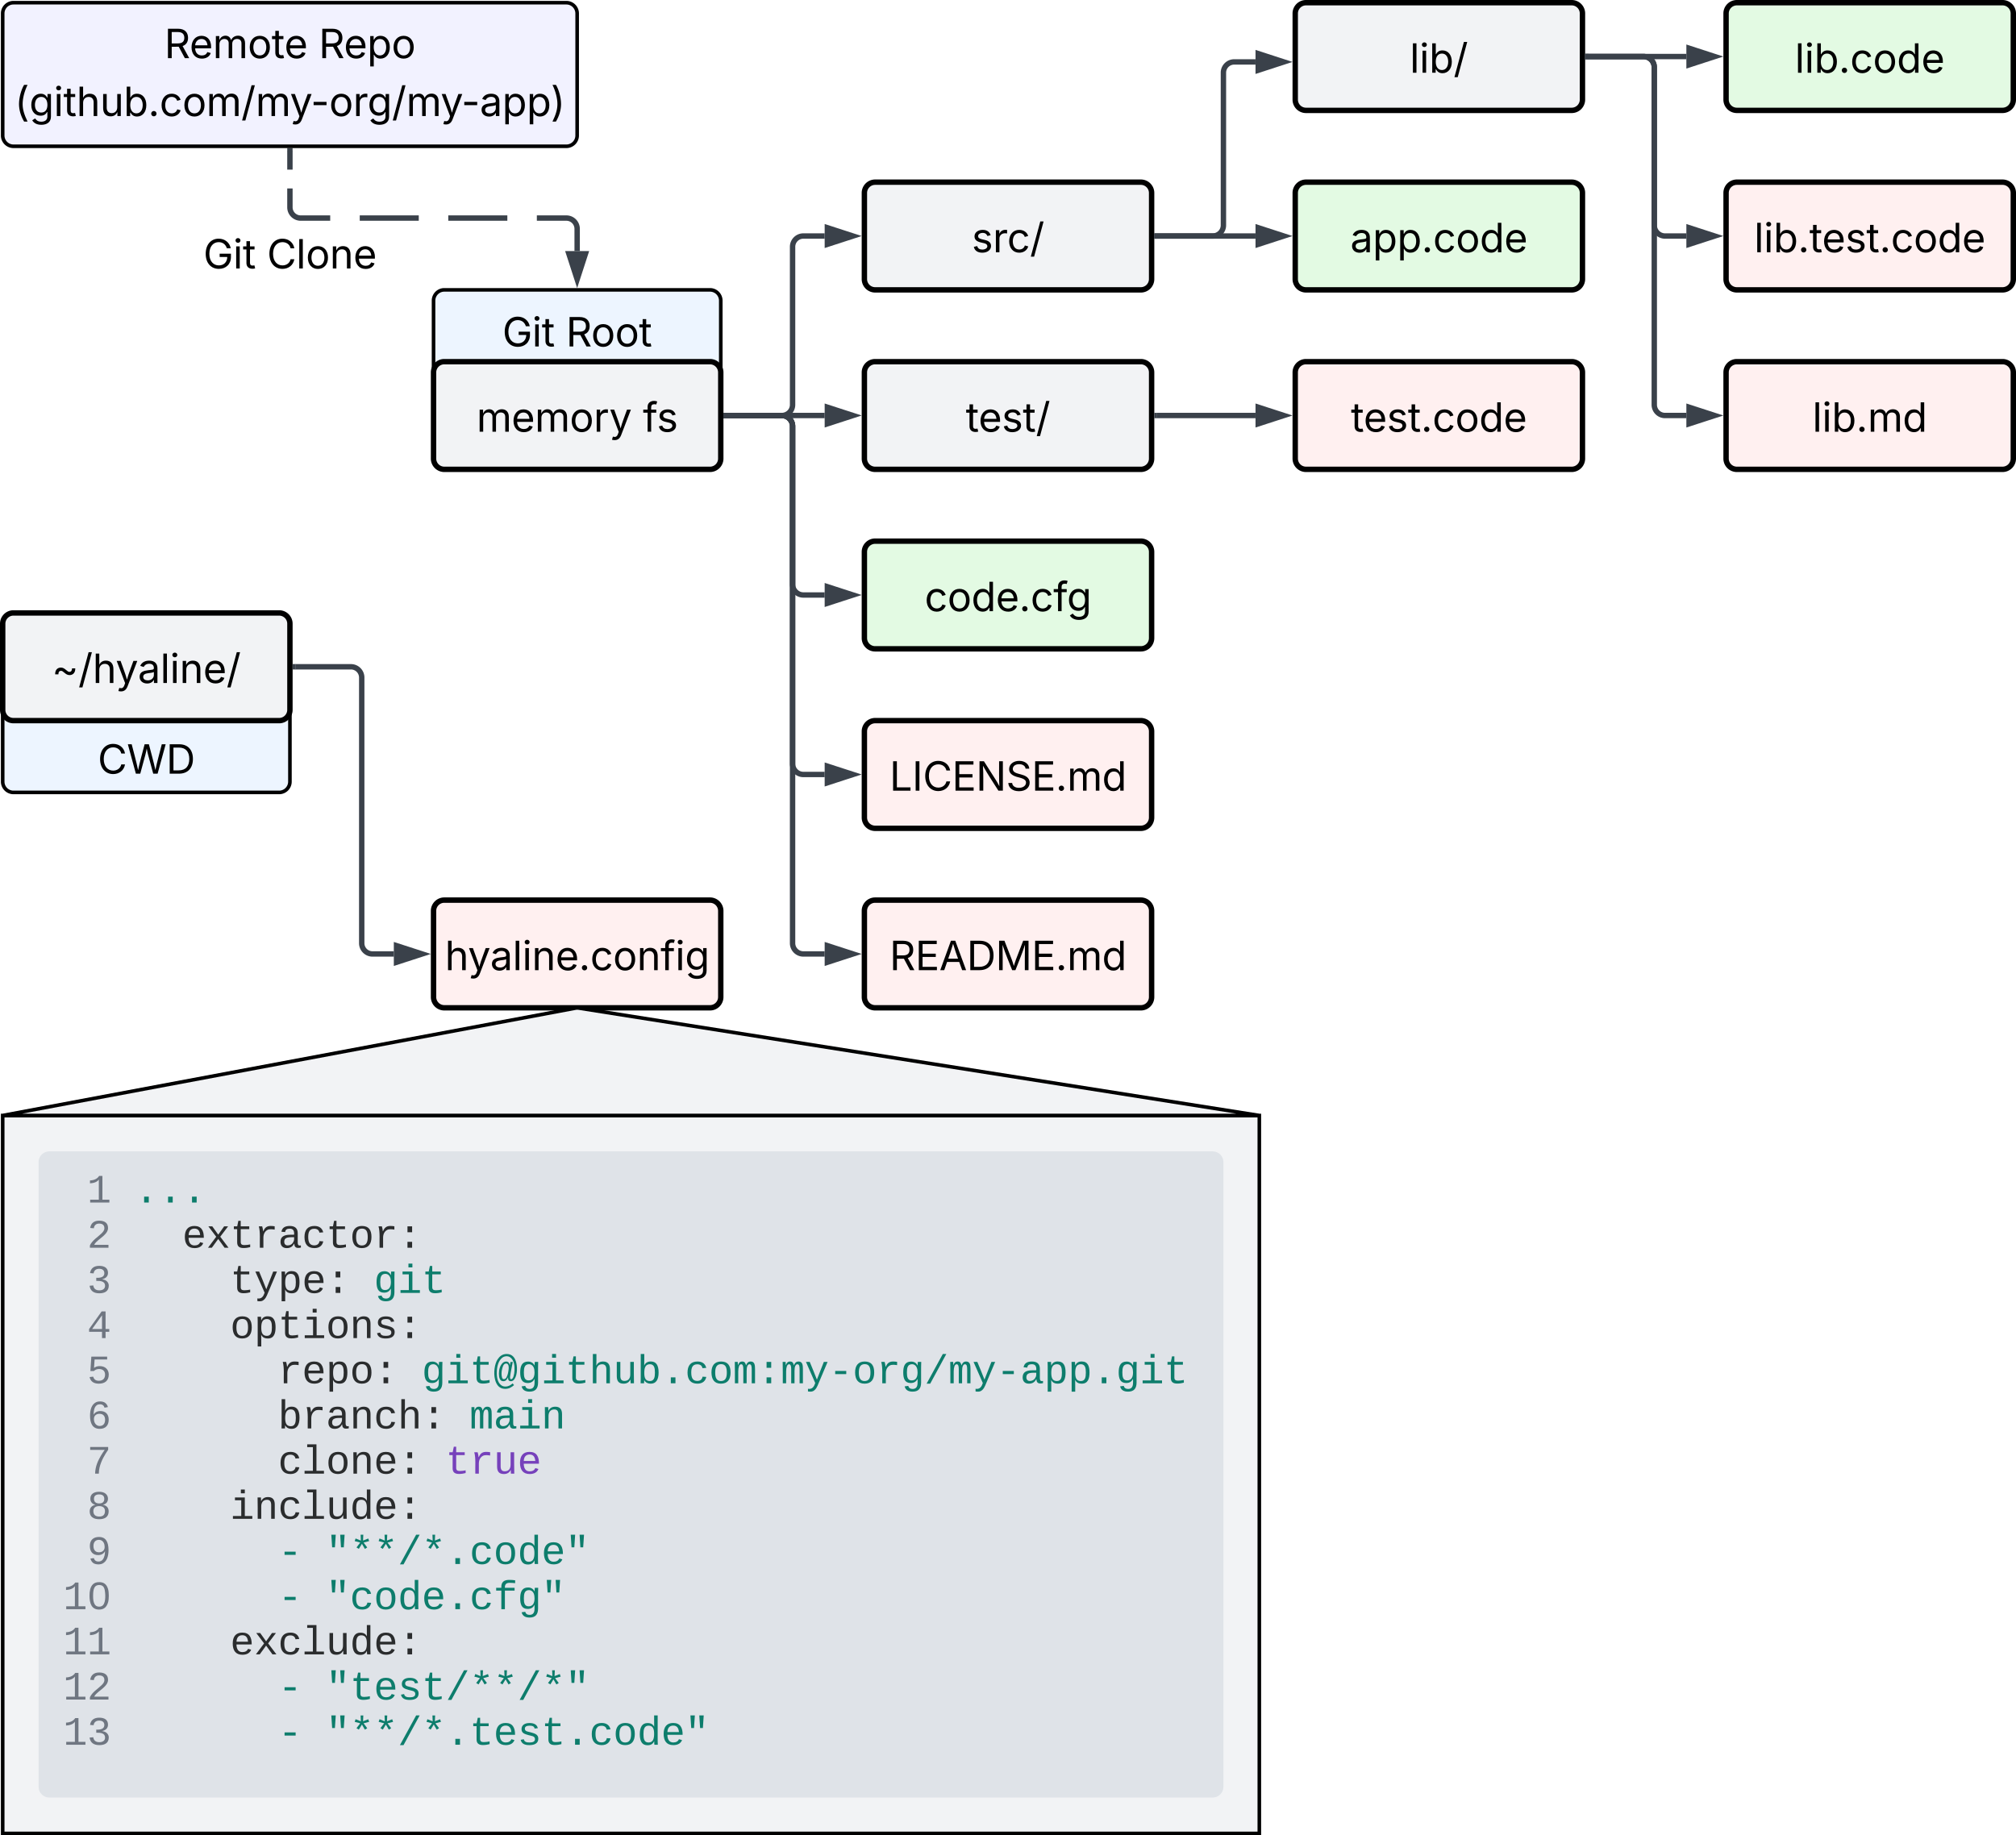 <svg xmlns="http://www.w3.org/2000/svg" xmlns:xlink="http://www.w3.org/1999/xlink" xmlns:lucid="lucid" width="1123" height="1022.5"><g transform="translate(-38.5 -38.5)" lucid:page-tab-id="HqGfVOMZjDBr"><path d="M0 0h1760v1360H0z" fill="#fff"/><path d="M280 206a6 6 0 0 1 6-6h148a6 6 0 0 1 6 6v88a6 6 0 0 1-6 6H286a6 6 0 0 1-6-6z" stroke="#000" stroke-width="2" fill="#edf5ff"/><use xlink:href="#a" transform="matrix(1,0,0,1,290,210) translate(28.312 21.528)"/><use xlink:href="#b" transform="matrix(1,0,0,1,290,210) translate(63.793 21.528)"/><path d="M40 386a6 6 0 0 1 6-6h148a6 6 0 0 1 6 6v88a6 6 0 0 1-6 6H46a6 6 0 0 1-6-6z" stroke="#000" stroke-width="2" fill="#edf5ff"/><use xlink:href="#c" transform="matrix(1,0,0,1,50,390) translate(42.917 79.56)"/><path d="M280 246a6 6 0 0 1 6-6h148a6 6 0 0 1 6 6v48a6 6 0 0 1-6 6H286a6 6 0 0 1-6-6z" stroke="#000" stroke-width="3" fill="#f2f3f5"/><use xlink:href="#d" transform="matrix(1,0,0,1,285,245) translate(18.94 34.028)"/><use xlink:href="#e" transform="matrix(1,0,0,1,285,245) translate(111.605 34.028)"/><path d="M520 146a6 6 0 0 1 6-6h148a6 6 0 0 1 6 6v48a6 6 0 0 1-6 6H526a6 6 0 0 1-6-6z" stroke="#000" stroke-width="3" fill="#f2f3f5"/><use xlink:href="#f" transform="matrix(1,0,0,1,525,145) translate(54.785 34.028)"/><path d="M520 246a6 6 0 0 1 6-6h148a6 6 0 0 1 6 6v48a6 6 0 0 1-6 6H526a6 6 0 0 1-6-6z" stroke="#000" stroke-width="3" fill="#f2f3f5"/><use xlink:href="#g" transform="matrix(1,0,0,1,525,245) translate(51.492 34.028)"/><path d="M520 346a6 6 0 0 1 6-6h148a6 6 0 0 1 6 6v48a6 6 0 0 1-6 6H526a6 6 0 0 1-6-6z" stroke="#000" stroke-width="3" fill="#e3fae3"/><use xlink:href="#h" transform="matrix(1,0,0,1,525,345) translate(28.559 34.028)"/><path d="M520 546a6 6 0 0 1 6-6h148a6 6 0 0 1 6 6v48a6 6 0 0 1-6 6H526a6 6 0 0 1-6-6z" stroke="#000" stroke-width="3" fill="#fff0f0"/><use xlink:href="#i" transform="matrix(1,0,0,1,525,545) translate(9.033 34.028)"/><path d="M443 270h31a6 6 0 0 0 6-6v-88a6 6 0 0 1 6-6h11.88" stroke="#3a414a" stroke-width="3" fill="none"/><path d="M443.04 271.48h-1.54v-2.96h1.54z" stroke="#3a414a" stroke-width=".05" fill="#3a414a"/><path d="M513.65 170l-14.27 4.63v-9.26z" stroke="#3a414a" stroke-width="3" fill="#3a414a"/><path d="M443 270h54.88" stroke="#3a414a" stroke-width="3" fill="none"/><path d="M443.04 271.48h-1.54v-2.96h1.54z" stroke="#3a414a" stroke-width=".05" fill="#3a414a"/><path d="M513.65 270l-14.27 4.63v-9.26z" stroke="#3a414a" stroke-width="3" fill="#3a414a"/><path d="M443 270h31a6 6 0 0 1 6 6v88a6 6 0 0 0 6 6h11.88" stroke="#3a414a" stroke-width="3" fill="none"/><path d="M443.04 271.48h-1.54v-2.96h1.54z" stroke="#3a414a" stroke-width=".05" fill="#3a414a"/><path d="M513.65 370l-14.27 4.63v-9.26z" stroke="#3a414a" stroke-width="3" fill="#3a414a"/><path d="M443 270h31a6 6 0 0 1 6 6v288a6 6 0 0 0 6 6h11.88" stroke="#3a414a" stroke-width="3" fill="none"/><path d="M443.04 271.48h-1.54v-2.96h1.54z" stroke="#3a414a" stroke-width=".05" fill="#3a414a"/><path d="M513.65 570l-14.27 4.63v-9.26z" stroke="#3a414a" stroke-width="3" fill="#3a414a"/><path d="M760 246a6 6 0 0 1 6-6h148a6 6 0 0 1 6 6v48a6 6 0 0 1-6 6H766a6 6 0 0 1-6-6z" stroke="#000" stroke-width="3" fill="#fff0f0"/><use xlink:href="#j" transform="matrix(1,0,0,1,765,245) translate(26.004 34.028)"/><path d="M760 146a6 6 0 0 1 6-6h148a6 6 0 0 1 6 6v48a6 6 0 0 1-6 6H766a6 6 0 0 1-6-6z" stroke="#000" stroke-width="3" fill="#e3fae3"/><use xlink:href="#k" transform="matrix(1,0,0,1,765,145) translate(25.662 34.028)"/><path d="M760 46a6 6 0 0 1 6-6h148a6 6 0 0 1 6 6v48a6 6 0 0 1-6 6H766a6 6 0 0 1-6-6z" stroke="#000" stroke-width="3" fill="#f2f3f5"/><use xlink:href="#l" transform="matrix(1,0,0,1,765,45) translate(58.811 34.028)"/><path d="M683 170h31a6 6 0 0 0 6-6V79a6 6 0 0 1 6-6h11.88" stroke="#3a414a" stroke-width="3" fill="none"/><path d="M683.04 171.47h-1.54v-2.94h1.54z" stroke="#3a414a" stroke-width=".05" fill="#3a414a"/><path d="M753.65 73l-14.27 4.64v-9.28z" stroke="#3a414a" stroke-width="3" fill="#3a414a"/><path d="M683 170h54.88" stroke="#3a414a" stroke-width="3" fill="none"/><path d="M683.04 171.47h-1.54v-2.94h1.54z" stroke="#3a414a" stroke-width=".05" fill="#3a414a"/><path d="M753.65 170l-14.27 4.63v-9.26z" stroke="#3a414a" stroke-width="3" fill="#3a414a"/><path d="M683 270h54.88" stroke="#3a414a" stroke-width="3" fill="none"/><path d="M683.04 271.48h-1.54v-2.96h1.54z" stroke="#3a414a" stroke-width=".05" fill="#3a414a"/><path d="M753.65 270l-14.27 4.63v-9.26z" stroke="#3a414a" stroke-width="3" fill="#3a414a"/><path d="M1000 46a6 6 0 0 1 6-6h148a6 6 0 0 1 6 6v48a6 6 0 0 1-6 6h-148a6 6 0 0 1-6-6z" stroke="#000" stroke-width="3" fill="#e3fae3"/><use xlink:href="#m" transform="matrix(1,0,0,1,1005,45) translate(33.322 34.028)"/><path d="M923 70h54.88" stroke="#3a414a" stroke-width="3" fill="none"/><path d="M923.04 71.47h-1.54v-2.94h1.54z" stroke="#3a414a" stroke-width=".05" fill="#3a414a"/><path d="M993.65 70l-14.27 4.64v-9.28z" stroke="#3a414a" stroke-width="3" fill="#3a414a"/><path d="M1000 146a6 6 0 0 1 6-6h148a6 6 0 0 1 6 6v48a6 6 0 0 1-6 6h-148a6 6 0 0 1-6-6z" stroke="#000" stroke-width="3" fill="#fff0f0"/><use xlink:href="#n" transform="matrix(1,0,0,1,1005,145) translate(10.617 34.028)"/><path d="M923 70h31a6 6 0 0 1 6 6v88a6 6 0 0 0 6 6h11.88" stroke="#3a414a" stroke-width="3" fill="none"/><path d="M923.04 71.47h-1.54v-2.94h1.54z" stroke="#3a414a" stroke-width=".05" fill="#3a414a"/><path d="M993.65 170l-14.27 4.63v-9.26z" stroke="#3a414a" stroke-width="3" fill="#3a414a"/><path d="M280 546a6 6 0 0 1 6-6h148a6 6 0 0 1 6 6v48a6 6 0 0 1-6 6H286a6 6 0 0 1-6-6z" stroke="#000" stroke-width="3" fill="#fff0f0"/><use xlink:href="#o" transform="matrix(1,0,0,1,285,545) translate(1.345 34.028)"/><path d="M40 660h700v400H40z" stroke="#000" stroke-width="2" fill="#f2f3f5"/><path d="M60 686a6 6 0 0 1 6-6h648a6 6 0 0 1 6 6v348a6 6 0 0 1-6 6H66a6 6 0 0 1-6-6z" fill="#dfe3e8"/><path d="M60 686a6 6 0 0 1 6-6h648a6 6 0 0 1 6 6v348a6 6 0 0 1-6 6H66a6 6 0 0 1-6-6z" stroke="#000" stroke-opacity="0" stroke-width="3" fill="none"/><use xlink:href="#p" transform="matrix(1,0,0,1,113.333,690) translate(0 18.5)"/><use xlink:href="#q" transform="matrix(1,0,0,1,113.333,690) translate(0 43.674)"/><use xlink:href="#r" transform="matrix(1,0,0,1,113.333,690) translate(26.671 43.674)"/><use xlink:href="#s" transform="matrix(1,0,0,1,113.333,690) translate(53.343 68.848)"/><use xlink:href="#t" transform="matrix(1,0,0,1,113.333,690) translate(133.356 68.848)"/><use xlink:href="#u" transform="matrix(1,0,0,1,113.333,690) translate(53.343 94.021)"/><use xlink:href="#v" transform="matrix(1,0,0,1,113.333,690) translate(53.343 119.195)"/><use xlink:href="#w" transform="matrix(1,0,0,1,113.333,690) translate(80.014 119.195)"/><use xlink:href="#x" transform="matrix(1,0,0,1,113.333,690) translate(160.027 119.195)"/><use xlink:href="#v" transform="matrix(1,0,0,1,113.333,690) translate(53.343 144.368)"/><use xlink:href="#y" transform="matrix(1,0,0,1,113.333,690) translate(80.014 144.368)"/><use xlink:href="#z" transform="matrix(1,0,0,1,113.333,690) translate(186.698 144.368)"/><use xlink:href="#v" transform="matrix(1,0,0,1,113.333,690) translate(53.343 169.542)"/><use xlink:href="#A" transform="matrix(1,0,0,1,113.333,690) translate(80.014 169.542)"/><use xlink:href="#B" transform="matrix(1,0,0,1,113.333,690) translate(173.363 169.542)"/><use xlink:href="#C" transform="matrix(1,0,0,1,113.333,690) translate(53.343 194.716)"/><use xlink:href="#v" transform="matrix(1,0,0,1,113.333,690) translate(53.343 219.889)"/><use xlink:href="#D" transform="matrix(1,0,0,1,113.333,690) translate(80.014 219.889)"/><use xlink:href="#E" transform="matrix(1,0,0,1,113.333,690) translate(106.685 219.889)"/><use xlink:href="#v" transform="matrix(1,0,0,1,113.333,690) translate(53.343 245.063)"/><use xlink:href="#D" transform="matrix(1,0,0,1,113.333,690) translate(80.014 245.063)"/><use xlink:href="#F" transform="matrix(1,0,0,1,113.333,690) translate(106.685 245.063)"/><use xlink:href="#G" transform="matrix(1,0,0,1,113.333,690) translate(53.343 270.237)"/><use xlink:href="#v" transform="matrix(1,0,0,1,113.333,690) translate(53.343 295.41)"/><use xlink:href="#D" transform="matrix(1,0,0,1,113.333,690) translate(80.014 295.41)"/><use xlink:href="#H" transform="matrix(1,0,0,1,113.333,690) translate(106.685 295.41)"/><use xlink:href="#v" transform="matrix(1,0,0,1,113.333,690) translate(53.343 320.584)"/><use xlink:href="#D" transform="matrix(1,0,0,1,113.333,690) translate(80.014 320.584)"/><use xlink:href="#I" transform="matrix(1,0,0,1,113.333,690) translate(106.685 320.584)"/><g><use xlink:href="#J" transform="matrix(1,0,0,1,73.333,690) translate(13.664 18.5)"/><use xlink:href="#K" transform="matrix(1,0,0,1,73.333,690) translate(13.664 43.674)"/><use xlink:href="#L" transform="matrix(1,0,0,1,73.333,690) translate(13.664 68.848)"/><use xlink:href="#M" transform="matrix(1,0,0,1,73.333,690) translate(13.664 94.021)"/><use xlink:href="#N" transform="matrix(1,0,0,1,73.333,690) translate(13.664 119.195)"/><use xlink:href="#O" transform="matrix(1,0,0,1,73.333,690) translate(13.664 144.368)"/><use xlink:href="#P" transform="matrix(1,0,0,1,73.333,690) translate(13.664 169.542)"/><use xlink:href="#Q" transform="matrix(1,0,0,1,73.333,690) translate(13.664 194.716)"/><use xlink:href="#R" transform="matrix(1,0,0,1,73.333,690) translate(13.664 219.889)"/><use xlink:href="#S" transform="matrix(1,0,0,1,73.333,690) translate(0.329 245.063)"/><use xlink:href="#T" transform="matrix(1,0,0,1,73.333,690) translate(0.329 270.237)"/><use xlink:href="#U" transform="matrix(1,0,0,1,73.333,690) translate(0.329 295.41)"/><use xlink:href="#V" transform="matrix(1,0,0,1,73.333,690) translate(0.329 320.584)"/><use xlink:href="#W" transform="matrix(1,0,0,1,73.333,690) translate(0 345.757)"/></g><g><path d="M41 660a.1.1 0 0 1-.02-.18l318.04-59.64a5.8 5.8 0 0 1 1.97-.02l378 59.68a.08.08 0 0 1 0 .16z" stroke="#000" stroke-width="2" fill="#f2f3f5"/></g><path d="M40 386a6 6 0 0 1 6-6h148a6 6 0 0 1 6 6v48a6 6 0 0 1-6 6H46a6 6 0 0 1-6-6z" stroke="#000" stroke-width="3" fill="#f2f3f5"/><g><use xlink:href="#X" transform="matrix(1,0,0,1,45,385) translate(22.38 34.028)"/></g><path d="M203 410h31a6 6 0 0 1 6 6v148a6 6 0 0 0 6 6h11.88" stroke="#3a414a" stroke-width="3" fill="none"/><path d="M203.04 411.48h-1.54v-2.96h1.54z" stroke="#3a414a" stroke-width=".05" fill="#3a414a"/><path d="M273.65 570l-14.27 4.63v-9.26z" stroke="#3a414a" stroke-width="3" fill="#3a414a"/><path d="M200 122.5V133m0 10.5V154a6 6 0 0 0 6 6h16.44m16.45 0h32.88m16.44 0h32.9m16.44 0H354a6 6 0 0 1 6 6v12.38" stroke="#3a414a" stroke-width="3" fill="none"/><path d="M201.47 122.54h-2.94V121h2.94z" stroke="#3a414a" stroke-width=".05" fill="#3a414a"/><path d="M360 194.15l-4.63-14.27h9.26z" stroke="#3a414a" stroke-width="3" fill="#3a414a"/><path d="M100 166a6 6 0 0 1 6-6h188a6 6 0 0 1 6 6v28a6 6 0 0 1-6 6H106a6 6 0 0 1-6-6z" fill="none"/><g><use xlink:href="#Y" transform="matrix(1,0,0,1,100,160) translate(51.747 28.084)"/><use xlink:href="#Z" transform="matrix(1,0,0,1,100,160) translate(87.229 28.084)"/></g><path d="M1000 246a6 6 0 0 1 6-6h148a6 6 0 0 1 6 6v48a6 6 0 0 1-6 6h-148a6 6 0 0 1-6-6z" stroke="#000" stroke-width="3" fill="#fff0f0"/><g><use xlink:href="#aa" transform="matrix(1,0,0,1,1005,245) translate(43.077 34.028)"/></g><path d="M923 70h31a6 6 0 0 1 6 6v188a6 6 0 0 0 6 6h11.88" stroke="#3a414a" stroke-width="3" fill="none"/><path d="M923.04 71.47h-1.54v-2.94h1.54z" stroke="#3a414a" stroke-width=".05" fill="#3a414a"/><path d="M993.65 270l-14.27 4.63v-9.26z" stroke="#3a414a" stroke-width="3" fill="#3a414a"/><path d="M520 446a6 6 0 0 1 6-6h148a6 6 0 0 1 6 6v48a6 6 0 0 1-6 6H526a6 6 0 0 1-6-6z" stroke="#000" stroke-width="3" fill="#fff0f0"/><g><use xlink:href="#ab" transform="matrix(1,0,0,1,525,445) translate(9.022 34.028)"/></g><path d="M443 270h31a6 6 0 0 1 6 6v188a6 6 0 0 0 6 6h11.88" stroke="#3a414a" stroke-width="3" fill="none"/><path d="M443.04 271.48h-1.54v-2.96h1.54z" stroke="#3a414a" stroke-width=".05" fill="#3a414a"/><path d="M513.65 470l-14.27 4.63v-9.26z" stroke="#3a414a" stroke-width="3" fill="#3a414a"/><path d="M40 46a6 6 0 0 1 6-6h308a6 6 0 0 1 6 6v68a6 6 0 0 1-6 6H46a6 6 0 0 1-6-6z" stroke="#000" stroke-width="2" fill="#f2f2ff"/><g><use xlink:href="#ac" transform="matrix(1,0,0,1,45,45) translate(85.078 25.903)"/><use xlink:href="#ad" transform="matrix(1,0,0,1,45,45) translate(171.059 25.903)"/><use xlink:href="#ae" transform="matrix(1,0,0,1,45,45) translate(1.691 58.168)"/></g><defs><path d="M789 20c-398 0-667-293-667-764 0-473 273-766 655-766 315 0 558 198 612 487h-196c-61-191-204-311-415-311-262 0-471 207-471 590 0 380 208 588 482 588 249 0 420-165 425-427H828v-166h572v163c0 370-256 606-611 606" id="af"/><path d="M158 0v-1118h180V0H158zm91-1301c-68 0-125-53-125-119s57-119 125-119c69 0 126 53 126 119s-57 119-126 119" id="ag"/><path d="M598-1118v154H368v674c0 100 37 144 132 144 23 0 62-6 92-12L629-6c-37 13-88 20-134 20-193 0-307-107-307-290v-688H20v-154h168v-266h180v266h230" id="ah"/><g id="a"><use transform="matrix(0.011,0,0,0.011,0,0)" xlink:href="#af"/><use transform="matrix(0.011,0,0,0.011,16.58,0)" xlink:href="#ag"/><use transform="matrix(0.011,0,0,0.011,21.962,0)" xlink:href="#ah"/></g><path d="M180 0v-1490h510c348 0 508 194 508 460 0 198-88 351-276 417L1256 0h-220L726-579c-117 2-238 0-356 1V0H180zm190-747h312c235 0 327-108 327-283 0-177-92-293-329-293H370v576" id="ai"/><path d="M613 24c-304 0-509-231-509-576 0-350 205-580 509-580 305 0 511 230 511 580 0 345-206 576-511 576zm0-161c226 0 329-195 329-415 0-222-103-419-329-419-223 0-326 196-326 419 0 220 103 415 326 415" id="aj"/><g id="b"><use transform="matrix(0.011,0,0,0.011,0,0)" xlink:href="#ai"/><use transform="matrix(0.011,0,0,0.011,13.976,0)" xlink:href="#aj"/><use transform="matrix(0.011,0,0,0.011,27.3,0)" xlink:href="#aj"/><use transform="matrix(0.011,0,0,0.011,40.625,0)" xlink:href="#ah"/></g><path d="M783 20c-382 0-661-292-661-764 0-473 279-766 661-766 302 0 548 182 601 489h-190c-42-204-217-313-411-313-268 0-476 208-476 590 0 381 209 588 476 588 195 0 369-110 411-313h190c-52 303-296 489-601 489" id="ak"/><path d="M458 0L52-1490h194c108 439 233 855 324 1313 92-459 221-873 331-1313h216c110 438 234 854 330 1307 92-455 216-869 323-1307h196L1558 0h-221l-256-944c-26-95-50-200-73-331-22 122-44 223-73 331L680 0H458" id="al"/><path d="M645 0H180v-1490h484c435 0 692 280 692 742 0 466-257 748-711 748zM370-168h263c363 0 539-218 539-580 0-358-176-574-521-574H370v1154" id="am"/><g id="c"><use transform="matrix(0.011,0,0,0.011,0,0)" xlink:href="#ak"/><use transform="matrix(0.011,0,0,0.011,16.233,0)" xlink:href="#al"/><use transform="matrix(0.011,0,0,0.011,38.129,0)" xlink:href="#am"/></g><path d="M158 0v-1118h175l1 205c55-151 181-225 313-225 147 0 245 90 285 228 53-141 190-228 352-228 194 0 352 125 352 384V0h-181v-749c0-161-105-225-225-225-151 0-243 103-243 244V0H807v-767c0-124-93-207-219-207-131 0-250 92-250 270V0H158" id="an"/><path d="M628 24c-324 0-524-230-524-574 0-343 198-582 503-582 237 0 487 146 487 559v75H286c9 234 145 362 343 362 132 0 231-58 273-172l174 48C1024-91 857 24 628 24zM287-650h624c-17-190-120-322-304-322-192 0-309 151-320 322" id="ao"/><path d="M158 0v-1118h174v172h12c41-113 157-188 290-188 26 0 70 2 91 3v181c-11-2-60-10-108-10-161 0-279 109-279 260V0H158" id="ap"/><path d="M140 405l46-156c120 36 205 19 263-150l32-93L54-1118h197c107 313 237 620 324 950 87-331 219-637 326-950h196L606 167c-68 178-176 259-334 259-64 0-113-12-132-21" id="aq"/><g id="d"><use transform="matrix(0.011,0,0,0.011,0,0)" xlink:href="#an"/><use transform="matrix(0.011,0,0,0.011,19.466,0)" xlink:href="#ao"/><use transform="matrix(0.011,0,0,0.011,32.422,0)" xlink:href="#an"/><use transform="matrix(0.011,0,0,0.011,51.888,0)" xlink:href="#aj"/><use transform="matrix(0.011,0,0,0.011,65.213,0)" xlink:href="#ap"/><use transform="matrix(0.011,0,0,0.011,73.926,0)" xlink:href="#aq"/></g><path d="M678-1118v154H420V0H240v-964H20v-154h220v-149c0-194 155-293 318-293 85 0 141 18 168 30l-50 154c-19-6-47-17-97-17-111 0-159 58-159 166v109h258" id="ar"/><path d="M538 24C308 24 148-78 108-271l171-41c32 123 123 178 257 178 156 0 256-77 256-169 0-77-54-128-164-154l-186-44c-203-48-300-148-300-305 0-192 176-326 414-326 230 0 351 112 402 269l-163 42c-31-80-94-158-238-158-133 0-233 69-233 162 0 83 57 129 188 160l169 40c203 48 298 149 298 302 0 196-179 339-441 339" id="as"/><g id="e"><use transform="matrix(0.011,0,0,0.011,0,0)" xlink:href="#ar"/><use transform="matrix(0.011,0,0,0.011,7.726,0)" xlink:href="#as"/></g><path d="M613 24c-304 0-509-231-509-576 0-350 205-580 509-580 216 0 392 114 453 309l-173 49c-33-115-133-197-280-197-223 0-326 196-326 419 0 220 103 415 326 415 150 0 252-85 285-206l172 49C1010-95 832 24 613 24" id="at"/><path d="M692-1560L212 224H46l480-1784h166" id="au"/><g id="f"><use transform="matrix(0.011,0,0,0.011,0,0)" xlink:href="#as"/><use transform="matrix(0.011,0,0,0.011,11.73,0)" xlink:href="#ap"/><use transform="matrix(0.011,0,0,0.011,19.727,0)" xlink:href="#at"/><use transform="matrix(0.011,0,0,0.011,32.422,0)" xlink:href="#au"/></g><g id="g"><use transform="matrix(0.011,0,0,0.011,0,0)" xlink:href="#ah"/><use transform="matrix(0.011,0,0,0.011,7.053,0)" xlink:href="#ao"/><use transform="matrix(0.011,0,0,0.011,20.009,0)" xlink:href="#as"/><use transform="matrix(0.011,0,0,0.011,31.738,0)" xlink:href="#ah"/><use transform="matrix(0.011,0,0,0.011,39.008,0)" xlink:href="#au"/></g><path d="M577 24c-279 0-473-224-473-580 0-354 195-576 474-576 218 0 287 134 324 193h14v-551h180V0H922v-173h-20C865-111 790 24 577 24zm27-161c203 0 314-172 314-421 0-247-108-413-314-413-212 0-317 181-317 413 0 235 108 421 317 421" id="av"/><path d="M295 13c-75 0-135-60-135-135s60-135 135-135 135 60 135 135S370 13 295 13" id="aw"/><path d="M611 442c-248 0-391-105-460-228l146-94c47 65 117 165 314 165 178 0 307-82 307-266v-224h-17C863-141 792-18 576-18c-268 0-472-195-472-546 0-346 197-568 476-568 216 0 288 133 326 193h17v-179h175V29c0 289-215 413-487 413zm-5-620c203 0 314-146 314-390 0-237-108-403-314-403-213 0-319 180-319 403 0 230 109 390 319 390" id="ax"/><g id="h"><use transform="matrix(0.011,0,0,0.011,0,0)" xlink:href="#at"/><use transform="matrix(0.011,0,0,0.011,12.695,0)" xlink:href="#aj"/><use transform="matrix(0.011,0,0,0.011,26.02,0)" xlink:href="#av"/><use transform="matrix(0.011,0,0,0.011,39.627,0)" xlink:href="#ao"/><use transform="matrix(0.011,0,0,0.011,52.582,0)" xlink:href="#aw"/><use transform="matrix(0.011,0,0,0.011,58.984,0)" xlink:href="#at"/><use transform="matrix(0.011,0,0,0.011,71.68,0)" xlink:href="#ar"/><use transform="matrix(0.011,0,0,0.011,79.253,0)" xlink:href="#ax"/></g><path d="M180 0v-1490h908v168H370v486h669v168H370v500h727V0H180" id="ay"/><path d="M52 0l541-1490h220L1361 0h-200l-149-416H398L254 0H52zm404-582h497c-103-290-145-390-251-756-108 377-145 460-246 756" id="az"/><path d="M180 0v-1490h270l367 940c28 72 75 218 110 339 35-117 81-264 110-339l362-940h271V0h-187c2-448-5-837 7-1287-157 497-311 829-483 1287H842C666-458 514-784 354-1284c12 438 5 843 7 1284H180" id="aA"/><g id="i"><use transform="matrix(0.011,0,0,0.011,0,0)" xlink:href="#ai"/><use transform="matrix(0.011,0,0,0.011,14.301,0)" xlink:href="#ay"/><use transform="matrix(0.011,0,0,0.011,27.658,0)" xlink:href="#az"/><use transform="matrix(0.011,0,0,0.011,42.99,0)" xlink:href="#am"/><use transform="matrix(0.011,0,0,0.011,59.028,0)" xlink:href="#aA"/><use transform="matrix(0.011,0,0,0.011,79.102,0)" xlink:href="#ay"/><use transform="matrix(0.011,0,0,0.011,92.459,0)" xlink:href="#aw"/><use transform="matrix(0.011,0,0,0.011,98.861,0)" xlink:href="#an"/><use transform="matrix(0.011,0,0,0.011,118.327,0)" xlink:href="#av"/></g><g id="j"><use transform="matrix(0.011,0,0,0.011,0,0)" xlink:href="#ah"/><use transform="matrix(0.011,0,0,0.011,7.053,0)" xlink:href="#ao"/><use transform="matrix(0.011,0,0,0.011,20.009,0)" xlink:href="#as"/><use transform="matrix(0.011,0,0,0.011,31.738,0)" xlink:href="#ah"/><use transform="matrix(0.011,0,0,0.011,39.008,0)" xlink:href="#aw"/><use transform="matrix(0.011,0,0,0.011,45.41,0)" xlink:href="#at"/><use transform="matrix(0.011,0,0,0.011,58.105,0)" xlink:href="#aj"/><use transform="matrix(0.011,0,0,0.011,71.43,0)" xlink:href="#av"/><use transform="matrix(0.011,0,0,0.011,85.037,0)" xlink:href="#ao"/></g><path d="M471 26C259 26 90-98 90-318c0-256 228-303 435-329 202-27 287-16 287-108 0-139-79-219-234-219-161 0-248 86-283 164l-173-57c86-203 278-265 451-265 150 0 419 46 419 395V0H815v-152h-12C765-73 660 26 471 26zm31-159c199 0 310-134 310-271v-155c-30 35-226 55-295 64-131 17-246 59-246 186 0 116 97 176 231 176" id="aB"/><path d="M158 418v-1536h174v179h20c37-59 106-193 324-193 279 0 474 222 474 576 0 356-194 580-473 580-213 0-288-135-325-197h-14v591H158zm492-555c209 0 317-186 317-421 0-232-105-413-317-413-206 0-314 166-314 413 0 249 111 421 314 421" id="aC"/><g id="k"><use transform="matrix(0.011,0,0,0.011,0,0)" xlink:href="#aB"/><use transform="matrix(0.011,0,0,0.011,12.478,0)" xlink:href="#aC"/><use transform="matrix(0.011,0,0,0.011,26.085,0)" xlink:href="#aC"/><use transform="matrix(0.011,0,0,0.011,39.692,0)" xlink:href="#aw"/><use transform="matrix(0.011,0,0,0.011,46.094,0)" xlink:href="#at"/><use transform="matrix(0.011,0,0,0.011,58.789,0)" xlink:href="#aj"/><use transform="matrix(0.011,0,0,0.011,72.114,0)" xlink:href="#av"/><use transform="matrix(0.011,0,0,0.011,85.72,0)" xlink:href="#ao"/></g><path d="M338-1490V0H158v-1490h180" id="aD"/><path d="M677 24c-213 0-288-135-325-197h-20V0H158v-1490h180v551h14c37-59 106-193 324-193 279 0 474 222 474 576 0 356-194 580-473 580zm-27-161c209 0 317-186 317-421 0-232-105-413-317-413-206 0-314 166-314 413 0 249 111 421 314 421" id="aE"/><g id="l"><use transform="matrix(0.011,0,0,0.011,0,0)" xlink:href="#aD"/><use transform="matrix(0.011,0,0,0.011,5.382,0)" xlink:href="#ag"/><use transform="matrix(0.011,0,0,0.011,10.764,0)" xlink:href="#aE"/><use transform="matrix(0.011,0,0,0.011,24.371,0)" xlink:href="#au"/></g><g id="m"><use transform="matrix(0.011,0,0,0.011,0,0)" xlink:href="#aD"/><use transform="matrix(0.011,0,0,0.011,5.382,0)" xlink:href="#ag"/><use transform="matrix(0.011,0,0,0.011,10.764,0)" xlink:href="#aE"/><use transform="matrix(0.011,0,0,0.011,24.371,0)" xlink:href="#aw"/><use transform="matrix(0.011,0,0,0.011,30.773,0)" xlink:href="#at"/><use transform="matrix(0.011,0,0,0.011,43.468,0)" xlink:href="#aj"/><use transform="matrix(0.011,0,0,0.011,56.793,0)" xlink:href="#av"/><use transform="matrix(0.011,0,0,0.011,70.399,0)" xlink:href="#ao"/></g><g id="n"><use transform="matrix(0.011,0,0,0.011,0,0)" xlink:href="#aD"/><use transform="matrix(0.011,0,0,0.011,5.382,0)" xlink:href="#ag"/><use transform="matrix(0.011,0,0,0.011,10.764,0)" xlink:href="#aE"/><use transform="matrix(0.011,0,0,0.011,24.371,0)" xlink:href="#aw"/><use transform="matrix(0.011,0,0,0.011,30.773,0)" xlink:href="#ah"/><use transform="matrix(0.011,0,0,0.011,37.826,0)" xlink:href="#ao"/><use transform="matrix(0.011,0,0,0.011,50.781,0)" xlink:href="#as"/><use transform="matrix(0.011,0,0,0.011,62.511,0)" xlink:href="#ah"/><use transform="matrix(0.011,0,0,0.011,69.781,0)" xlink:href="#aw"/><use transform="matrix(0.011,0,0,0.011,76.183,0)" xlink:href="#at"/><use transform="matrix(0.011,0,0,0.011,88.878,0)" xlink:href="#aj"/><use transform="matrix(0.011,0,0,0.011,102.203,0)" xlink:href="#av"/><use transform="matrix(0.011,0,0,0.011,115.809,0)" xlink:href="#ao"/></g><path d="M338-670V0H158v-1490h180v566c73-149 190-208 336-208 226 0 379 139 379 422V0H872v-695c0-172-96-275-252-275-161 0-282 109-282 300" id="aF"/><path d="M338-670V0H158v-1118h173l1 207c72-158 192-221 342-221 226 0 378 139 378 422V0H872v-695c0-172-96-275-252-275-161 0-282 109-282 300" id="aG"/><g id="o"><use transform="matrix(0.011,0,0,0.011,0,0)" xlink:href="#aF"/><use transform="matrix(0.011,0,0,0.011,12.815,0)" xlink:href="#aq"/><use transform="matrix(0.011,0,0,0.011,25.195,0)" xlink:href="#aB"/><use transform="matrix(0.011,0,0,0.011,37.674,0)" xlink:href="#aD"/><use transform="matrix(0.011,0,0,0.011,43.056,0)" xlink:href="#ag"/><use transform="matrix(0.011,0,0,0.011,48.438,0)" xlink:href="#aG"/><use transform="matrix(0.011,0,0,0.011,61.567,0)" xlink:href="#ao"/><use transform="matrix(0.011,0,0,0.011,74.523,0)" xlink:href="#aw"/><use transform="matrix(0.011,0,0,0.011,80.924,0)" xlink:href="#at"/><use transform="matrix(0.011,0,0,0.011,93.62,0)" xlink:href="#aj"/><use transform="matrix(0.011,0,0,0.011,106.944,0)" xlink:href="#aG"/><use transform="matrix(0.011,0,0,0.011,120.074,0)" xlink:href="#ar"/><use transform="matrix(0.011,0,0,0.011,128.299,0)" xlink:href="#ag"/><use transform="matrix(0.011,0,0,0.011,133.681,0)" xlink:href="#ax"/></g><path fill="#0d7d6c" d="M496 0v-299h235V0H496" id="aH"/><g id="p"><use transform="matrix(0.011,0,0,0.011,0,0)" xlink:href="#aH"/><use transform="matrix(0.011,0,0,0.011,13.336,0)" xlink:href="#aH"/><use transform="matrix(0.011,0,0,0.011,26.671,0)" xlink:href="#aH"/></g><path fill="#2a2c2d" d="M617-1102c355 0 481 238 477 599H322c5 222 84 388 301 388 144 0 244-59 284-166l158 45C1002-72 854 20 623 20c-342 0-490-220-490-568 0-346 151-554 484-554zm291 461c-18-192-90-328-289-328-194 0-287 128-295 328h584" id="aI"/><path fill="#2a2c2d" d="M932 0L611-444 288 0H94l415-556-397-526h199l300 421 298-421h201L713-558 1133 0H932" id="aJ"/><path fill="#2a2c2d" d="M682 16c-209 0-323-80-324-285v-671H190v-142h170l58-282h120v282h432v142H538v652c2 114 60 155 182 155 106 0 209-16 297-34v137C921-4 806 16 682 16" id="aK"/><path fill="#2a2c2d" d="M839-1102c70 0 148 7 206 17v167c-112-18-268-36-363 15-129 69-208 203-208 395V0H294c-10-367 32-789-52-1082h171c21 75 41 161 48 250h5c67-152 152-270 373-270" id="aL"/><path fill="#2a2c2d" d="M1000-272c3 95 12 159 101 161 21 0 41-3 59-7V-6c-44 10-86 16-139 16-141 2-191-84-197-217h-6C748-76 648 20 446 20c-207 0-318-120-318-322 0-266 194-348 454-354l236-4c12-191-40-305-222-305-140 0-220 47-232 172l-188-17c33-204 181-292 423-292 255 0 401 118 401 364v466zm-683-27c0 109 63 184 175 182 166-3 259-96 306-217 24-65 20-120 20-200-232 7-501-28-501 235" id="aM"/><path fill="#2a2c2d" d="M631 20c-350 0-501-215-501-562 0-355 162-560 502-560 250 0 399 118 446 323l-192 14c-23-124-109-196-262-196-242 0-305 171-305 415 1 245 61 427 304 427 151 0 248-77 267-215l190 12C1039-107 883 20 631 20" id="aN"/><path fill="#2a2c2d" d="M615-1102c343 0 484 203 482 560-1 347-147 562-488 562-336 0-475-219-479-562-4-349 156-560 485-560zm-8 989c240 0 301-180 301-429 0-245-55-427-290-427-236 0-299 181-299 427 0 243 61 429 288 429" id="aO"/><path fill="#2a2c2d" d="M496 0v-299h235V0H496zm0-783v-299h235v299H496" id="aP"/><g id="r"><use transform="matrix(0.011,0,0,0.011,0,0)" xlink:href="#aI"/><use transform="matrix(0.011,0,0,0.011,13.336,0)" xlink:href="#aJ"/><use transform="matrix(0.011,0,0,0.011,26.671,0)" xlink:href="#aK"/><use transform="matrix(0.011,0,0,0.011,40.007,0)" xlink:href="#aL"/><use transform="matrix(0.011,0,0,0.011,53.342,0)" xlink:href="#aM"/><use transform="matrix(0.011,0,0,0.011,66.678,0)" xlink:href="#aN"/><use transform="matrix(0.011,0,0,0.011,80.013,0)" xlink:href="#aK"/><use transform="matrix(0.011,0,0,0.011,93.349,0)" xlink:href="#aO"/><use transform="matrix(0.011,0,0,0.011,106.684,0)" xlink:href="#aL"/><use transform="matrix(0.011,0,0,0.011,120.02,0)" xlink:href="#aP"/></g><path fill="#2a2c2d" d="M168 279c222 39 310-114 368-290L66-1082h192c120 299 249 590 362 896 115-301 235-597 351-896h190L705 0c-65 164-130 320-275 396-67 36-177 35-262 18V279" id="aQ"/><path fill="#2a2c2d" d="M698-1104c312 3 392 244 392 558 0 315-82 566-392 566-169 0-277-65-331-184h-5c8 188 2 394 4 589H185V-858c0-76-1-156-6-224h175c6 52 9 120 10 178h4c58-122 150-202 330-200zm-49 991c225 0 255-203 255-433 0-225-32-419-253-419-236 0-285 192-285 441 0 237 53 411 283 411" id="aR"/><g id="s"><use transform="matrix(0.011,0,0,0.011,0,0)" xlink:href="#aK"/><use transform="matrix(0.011,0,0,0.011,13.336,0)" xlink:href="#aQ"/><use transform="matrix(0.011,0,0,0.011,26.671,0)" xlink:href="#aR"/><use transform="matrix(0.011,0,0,0.011,40.007,0)" xlink:href="#aI"/><use transform="matrix(0.011,0,0,0.011,53.342,0)" xlink:href="#aP"/></g><path fill="#0d7d6c" d="M1048-32c-2 300-135 456-433 456-222-1-358-88-400-267l184-25c22 99 100 157 222 156 184-2 248-125 248-315 0-64 3-133-2-194C807-100 706-13 524-12c-306 0-381-228-381-537 0-318 85-550 400-550 164 0 271 83 325 202h3c1-60 3-134 12-185h171c-13 339-4 702-6 1050zM585-145c210-8 284-178 284-406 0-192-52-331-177-392-33-16-69-22-104-22-223 2-259 184-259 414 0 229 31 415 256 406" id="aS"/><path fill="#0d7d6c" d="M745-142h380V0H143v-142h422v-798H246v-142h499v940zM545-1292v-192h200v192H545" id="aT"/><path fill="#0d7d6c" d="M682 16c-209 0-323-80-324-285v-671H190v-142h170l58-282h120v282h432v142H538v652c2 114 60 155 182 155 106 0 209-16 297-34v137C921-4 806 16 682 16" id="aU"/><g id="t"><use transform="matrix(0.011,0,0,0.011,0,0)" xlink:href="#aS"/><use transform="matrix(0.011,0,0,0.011,13.336,0)" xlink:href="#aT"/><use transform="matrix(0.011,0,0,0.011,26.671,0)" xlink:href="#aU"/></g><path fill="#2a2c2d" d="M745-142h380V0H143v-142h422v-798H246v-142h499v940zM545-1292v-192h200v192H545" id="aV"/><path fill="#2a2c2d" d="M706-1102c241 0 344 136 343 381V0H868v-695c1-168-57-273-220-268-190 6-283 138-283 336V0H185c-3-360 6-732-6-1082h170c4 54 7 126 8 185h3c63-121 164-204 346-205" id="aW"/><path fill="#2a2c2d" d="M873-819c-18-114-119-146-250-146-163 0-245 50-245 151 0 151 170 148 294 185 182 54 388 94 388 320 0 240-189 325-439 329-245 4-410-69-454-268l159-31c24 133 136 168 295 165 144-2 270-31 270-171 0-164-195-160-331-202-167-52-350-87-350-299 0-218 173-315 413-313 220 2 373 77 412 260" id="aX"/><g id="u"><use transform="matrix(0.011,0,0,0.011,0,0)" xlink:href="#aO"/><use transform="matrix(0.011,0,0,0.011,13.336,0)" xlink:href="#aR"/><use transform="matrix(0.011,0,0,0.011,26.671,0)" xlink:href="#aK"/><use transform="matrix(0.011,0,0,0.011,40.007,0)" xlink:href="#aV"/><use transform="matrix(0.011,0,0,0.011,53.342,0)" xlink:href="#aO"/><use transform="matrix(0.011,0,0,0.011,66.678,0)" xlink:href="#aW"/><use transform="matrix(0.011,0,0,0.011,80.013,0)" xlink:href="#aX"/><use transform="matrix(0.011,0,0,0.011,93.349,0)" xlink:href="#aP"/></g><g id="w"><use transform="matrix(0.011,0,0,0.011,0,0)" xlink:href="#aL"/><use transform="matrix(0.011,0,0,0.011,13.336,0)" xlink:href="#aI"/><use transform="matrix(0.011,0,0,0.011,26.671,0)" xlink:href="#aR"/><use transform="matrix(0.011,0,0,0.011,40.007,0)" xlink:href="#aO"/><use transform="matrix(0.011,0,0,0.011,53.342,0)" xlink:href="#aP"/></g><path fill="#0d7d6c" d="M1044 94c-116 96-242 189-450 189-304 0-446-213-512-468-90-345-18-804 126-1023 99-150 236-276 464-276 292 0 429 206 486 450 73 310 31 729-145 882-38 32-81 48-129 48-111 1-154-78-141-195h-6c-43 98-102 195-235 195-186 0-225-192-225-385 0-224 63-403 173-521 46-50 107-91 194-91 117 0 160 79 184 173h5l32-151h116c-45 245-103 479-136 733-8 62-9 140 46 140 75 0 105-78 129-152 53-166 68-445 22-636-33-142-99-259-202-326-112-74-280-58-384 19-199 148-286 441-286 787 0 288 75 520 251 630 53 33 115 49 183 49 172-2 274-77 369-158zM753-595c28-145 53-404-107-404-137 0-173 153-206 275-34 123-44 312-4 434 14 43 39 80 90 80 118 0 154-122 191-226 17-47 25-101 36-159" id="aY"/><path fill="#0d7d6c" d="M648-963c-190 6-283 138-283 336V0H185v-1484h181c-2 197 6 404-9 587h3c62-120 159-205 339-205 242 0 351 135 350 381V0H868v-695c1-168-57-273-220-268" id="aZ"/><path fill="#0d7d6c" d="M528 20c-247 0-343-132-343-381v-721h180v686c-4 177 45 284 224 277 194-8 279-136 279-336v-627h181c3 360-6 732 6 1082H885c-4-54-7-126-8-185h-3C809-64 714 20 528 20" id="ba"/><path fill="#0d7d6c" d="M365-904c58-129 161-200 334-200 130 0 228 46 293 138s98 233 98 420c0 189-34 331-102 425S824 20 698 20c-170 0-275-64-336-184 0 55-3 116-9 164H179c5-68 6-147 6-223v-1261h180c-2 193 4 394-4 580h4zm283 791c221 0 256-197 256-427 0-229-34-425-254-425-236 0-285 195-285 441 0 237 53 411 283 411" id="bb"/><path fill="#0d7d6c" d="M631 20c-350 0-501-215-501-562 0-355 162-560 502-560 250 0 399 118 446 323l-192 14c-23-124-109-196-262-196-242 0-305 171-305 415 1 245 61 427 304 427 151 0 248-77 267-215l190 12C1039-107 883 20 631 20" id="bc"/><path fill="#0d7d6c" d="M615-1102c343 0 484 203 482 560-1 347-147 562-488 562-336 0-475-219-479-562-4-349 156-560 485-560zm-8 989c240 0 301-180 301-429 0-245-55-427-290-427-236 0-299 181-299 427 0 243 61 429 288 429" id="bd"/><path fill="#0d7d6c" d="M904-1102c199 0 220 177 220 381V0H956v-686c-3-114 0-215-60-264-70-33-125-4-158 71-26 56-39 140-39 252V0H531v-686c-3-114-1-215-61-264-78-41-136 24-157 84-24 69-39 159-39 259V0H105c-3-360 6-732-6-1082h149c6 50 3 123 8 175 36-100 83-195 216-195 135 0 166 79 196 196 42-105 93-196 236-196" id="be"/><path fill="#0d7d6c" d="M496 0v-299h235V0H496zm0-783v-299h235v299H496" id="bf"/><path fill="#0d7d6c" d="M168 279c222 39 310-114 368-290L66-1082h192c120 299 249 590 362 896 115-301 235-597 351-896h190L705 0c-65 164-130 320-275 396-67 36-177 35-262 18V279" id="bg"/><path fill="#0d7d6c" d="M334-464v-160h560v160H334" id="bh"/><path fill="#0d7d6c" d="M839-1102c70 0 148 7 206 17v167c-112-18-268-36-363 15-129 69-208 203-208 395V0H294c-10-367 32-789-52-1082h171c21 75 41 161 48 250h5c67-152 152-270 373-270" id="bi"/><path fill="#0d7d6c" d="M114 20l821-1504h178L296 20H114" id="bj"/><path fill="#0d7d6c" d="M1000-272c3 95 12 159 101 161 21 0 41-3 59-7V-6c-44 10-86 16-139 16-141 2-191-84-197-217h-6C748-76 648 20 446 20c-207 0-318-120-318-322 0-266 194-348 454-354l236-4c12-191-40-305-222-305-140 0-220 47-232 172l-188-17c33-204 181-292 423-292 255 0 401 118 401 364v466zm-683-27c0 109 63 184 175 182 166-3 259-96 306-217 24-65 20-120 20-200-232 7-501-28-501 235" id="bk"/><path fill="#0d7d6c" d="M698-1104c312 3 392 244 392 558 0 315-82 566-392 566-169 0-277-65-331-184h-5c8 188 2 394 4 589H185V-858c0-76-1-156-6-224h175c6 52 9 120 10 178h4c58-122 150-202 330-200zm-49 991c225 0 255-203 255-433 0-225-32-419-253-419-236 0-285 192-285 441 0 237 53 411 283 411" id="bl"/><g id="x"><use transform="matrix(0.011,0,0,0.011,0,0)" xlink:href="#aS"/><use transform="matrix(0.011,0,0,0.011,13.336,0)" xlink:href="#aT"/><use transform="matrix(0.011,0,0,0.011,26.671,0)" xlink:href="#aU"/><use transform="matrix(0.011,0,0,0.011,40.007,0)" xlink:href="#aY"/><use transform="matrix(0.011,0,0,0.011,53.342,0)" xlink:href="#aS"/><use transform="matrix(0.011,0,0,0.011,66.678,0)" xlink:href="#aT"/><use transform="matrix(0.011,0,0,0.011,80.013,0)" xlink:href="#aU"/><use transform="matrix(0.011,0,0,0.011,93.349,0)" xlink:href="#aZ"/><use transform="matrix(0.011,0,0,0.011,106.684,0)" xlink:href="#ba"/><use transform="matrix(0.011,0,0,0.011,120.02,0)" xlink:href="#bb"/><use transform="matrix(0.011,0,0,0.011,133.355,0)" xlink:href="#aH"/><use transform="matrix(0.011,0,0,0.011,146.691,0)" xlink:href="#bc"/><use transform="matrix(0.011,0,0,0.011,160.026,0)" xlink:href="#bd"/><use transform="matrix(0.011,0,0,0.011,173.362,0)" xlink:href="#be"/><use transform="matrix(0.011,0,0,0.011,186.697,0)" xlink:href="#bf"/><use transform="matrix(0.011,0,0,0.011,200.033,0)" xlink:href="#be"/><use transform="matrix(0.011,0,0,0.011,213.368,0)" xlink:href="#bg"/><use transform="matrix(0.011,0,0,0.011,226.704,0)" xlink:href="#bh"/><use transform="matrix(0.011,0,0,0.011,240.039,0)" xlink:href="#bd"/><use transform="matrix(0.011,0,0,0.011,253.375,0)" xlink:href="#bi"/><use transform="matrix(0.011,0,0,0.011,266.71,0)" xlink:href="#aS"/><use transform="matrix(0.011,0,0,0.011,280.046,0)" xlink:href="#bj"/><use transform="matrix(0.011,0,0,0.011,293.381,0)" xlink:href="#be"/><use transform="matrix(0.011,0,0,0.011,306.717,0)" xlink:href="#bg"/><use transform="matrix(0.011,0,0,0.011,320.052,0)" xlink:href="#bh"/><use transform="matrix(0.011,0,0,0.011,333.388,0)" xlink:href="#bk"/><use transform="matrix(0.011,0,0,0.011,346.723,0)" xlink:href="#bl"/><use transform="matrix(0.011,0,0,0.011,360.059,0)" xlink:href="#bl"/><use transform="matrix(0.011,0,0,0.011,373.394,0)" xlink:href="#aH"/><use transform="matrix(0.011,0,0,0.011,386.73,0)" xlink:href="#aS"/><use transform="matrix(0.011,0,0,0.011,400.065,0)" xlink:href="#aT"/><use transform="matrix(0.011,0,0,0.011,413.401,0)" xlink:href="#aU"/></g><path fill="#2a2c2d" d="M365-904c58-129 161-200 334-200 130 0 228 46 293 138s98 233 98 420c0 189-34 331-102 425S824 20 698 20c-170 0-275-64-336-184 0 55-3 116-9 164H179c5-68 6-147 6-223v-1261h180c-2 193 4 394-4 580h4zm283 791c221 0 256-197 256-427 0-229-34-425-254-425-236 0-285 195-285 441 0 237 53 411 283 411" id="bm"/><path fill="#2a2c2d" d="M648-963c-190 6-283 138-283 336V0H185v-1484h181c-2 197 6 404-9 587h3c62-120 159-205 339-205 242 0 351 135 350 381V0H868v-695c1-168-57-273-220-268" id="bn"/><g id="y"><use transform="matrix(0.011,0,0,0.011,0,0)" xlink:href="#bm"/><use transform="matrix(0.011,0,0,0.011,13.336,0)" xlink:href="#aL"/><use transform="matrix(0.011,0,0,0.011,26.671,0)" xlink:href="#aM"/><use transform="matrix(0.011,0,0,0.011,40.007,0)" xlink:href="#aW"/><use transform="matrix(0.011,0,0,0.011,53.342,0)" xlink:href="#aN"/><use transform="matrix(0.011,0,0,0.011,66.678,0)" xlink:href="#bn"/><use transform="matrix(0.011,0,0,0.011,80.013,0)" xlink:href="#aP"/></g><path fill="#0d7d6c" d="M706-1102c241 0 344 136 343 381V0H868v-695c1-168-57-273-220-268-190 6-283 138-283 336V0H185c-3-360 6-732-6-1082h170c4 54 7 126 8 185h3c63-121 164-204 346-205" id="bo"/><g id="z"><use transform="matrix(0.011,0,0,0.011,0,0)" xlink:href="#be"/><use transform="matrix(0.011,0,0,0.011,13.336,0)" xlink:href="#bk"/><use transform="matrix(0.011,0,0,0.011,26.671,0)" xlink:href="#aT"/><use transform="matrix(0.011,0,0,0.011,40.007,0)" xlink:href="#bo"/></g><path fill="#2a2c2d" d="M736-142h380V0H134v-142h422v-1200H267v-142h469v1342" id="bp"/><g id="A"><use transform="matrix(0.011,0,0,0.011,0,0)" xlink:href="#aN"/><use transform="matrix(0.011,0,0,0.011,13.336,0)" xlink:href="#bp"/><use transform="matrix(0.011,0,0,0.011,26.671,0)" xlink:href="#aO"/><use transform="matrix(0.011,0,0,0.011,40.007,0)" xlink:href="#aW"/><use transform="matrix(0.011,0,0,0.011,53.342,0)" xlink:href="#aI"/><use transform="matrix(0.011,0,0,0.011,66.678,0)" xlink:href="#aP"/></g><path fill="#7641bb" d="M682 16c-209 0-323-80-324-285v-671H190v-142h170l58-282h120v282h432v142H538v652c2 114 60 155 182 155 106 0 209-16 297-34v137C921-4 806 16 682 16" id="bq"/><path fill="#7641bb" d="M839-1102c70 0 148 7 206 17v167c-112-18-268-36-363 15-129 69-208 203-208 395V0H294c-10-367 32-789-52-1082h171c21 75 41 161 48 250h5c67-152 152-270 373-270" id="br"/><path fill="#7641bb" d="M528 20c-247 0-343-132-343-381v-721h180v686c-4 177 45 284 224 277 194-8 279-136 279-336v-627h181c3 360-6 732 6 1082H885c-4-54-7-126-8-185h-3C809-64 714 20 528 20" id="bs"/><path fill="#7641bb" d="M617-1102c355 0 481 238 477 599H322c5 222 84 388 301 388 144 0 244-59 284-166l158 45C1002-72 854 20 623 20c-342 0-490-220-490-568 0-346 151-554 484-554zm291 461c-18-192-90-328-289-328-194 0-287 128-295 328h584" id="bt"/><g id="B"><use transform="matrix(0.011,0,0,0.011,0,0)" xlink:href="#bq"/><use transform="matrix(0.011,0,0,0.011,13.336,0)" xlink:href="#br"/><use transform="matrix(0.011,0,0,0.011,26.671,0)" xlink:href="#bs"/><use transform="matrix(0.011,0,0,0.011,40.007,0)" xlink:href="#bt"/></g><path fill="#2a2c2d" d="M528 20c-247 0-343-132-343-381v-721h180v686c-4 177 45 284 224 277 194-8 279-136 279-336v-627h181c3 360-6 732 6 1082H885c-4-54-7-126-8-185h-3C809-64 714 20 528 20" id="bu"/><path fill="#2a2c2d" d="M865-914c-3-187-2-380-2-570h180v1261c0 76 1 155 6 223H877c-8-49-9-116-10-174h-5C801-44 708 26 530 26c-135 0-234-46-297-139s-95-232-95-419c0-377 131-566 392-566 176 0 271 63 335 184zm-286-51c-222 0-255 197-255 427 0 229 31 425 253 425 237 0 286-195 286-441 0-238-52-411-284-411" id="bv"/><g id="C"><use transform="matrix(0.011,0,0,0.011,0,0)" xlink:href="#aV"/><use transform="matrix(0.011,0,0,0.011,13.336,0)" xlink:href="#aW"/><use transform="matrix(0.011,0,0,0.011,26.671,0)" xlink:href="#aN"/><use transform="matrix(0.011,0,0,0.011,40.007,0)" xlink:href="#bp"/><use transform="matrix(0.011,0,0,0.011,53.342,0)" xlink:href="#bu"/><use transform="matrix(0.011,0,0,0.011,66.678,0)" xlink:href="#bv"/><use transform="matrix(0.011,0,0,0.011,80.013,0)" xlink:href="#aI"/><use transform="matrix(0.011,0,0,0.011,93.349,0)" xlink:href="#aP"/></g><use transform="matrix(0.011,0,0,0.011,0,0)" xlink:href="#bh" id="D"/><path fill="#0d7d6c" d="M908-845H766l-40-639h224zm-449 0H318l-41-639h224" id="bw"/><path fill="#0d7d6c" d="M671-1188l264-103 45 132-282 73 185 250-119 72-150-258-156 256-119-72 189-248-280-73 45-134 267 107-12-297h136" id="bx"/><path fill="#0d7d6c" d="M865-914c-3-187-2-380-2-570h180v1261c0 76 1 155 6 223H877c-8-49-9-116-10-174h-5C801-44 708 26 530 26c-135 0-234-46-297-139s-95-232-95-419c0-377 131-566 392-566 176 0 271 63 335 184zm-286-51c-222 0-255 197-255 427 0 229 31 425 253 425 237 0 286-195 286-441 0-238-52-411-284-411" id="by"/><path fill="#0d7d6c" d="M617-1102c355 0 481 238 477 599H322c5 222 84 388 301 388 144 0 244-59 284-166l158 45C1002-72 854 20 623 20c-342 0-490-220-490-568 0-346 151-554 484-554zm291 461c-18-192-90-328-289-328-194 0-287 128-295 328h584" id="bz"/><g id="E"><use transform="matrix(0.011,0,0,0.011,0,0)" xlink:href="#bw"/><use transform="matrix(0.011,0,0,0.011,13.336,0)" xlink:href="#bx"/><use transform="matrix(0.011,0,0,0.011,26.671,0)" xlink:href="#bx"/><use transform="matrix(0.011,0,0,0.011,40.007,0)" xlink:href="#bj"/><use transform="matrix(0.011,0,0,0.011,53.342,0)" xlink:href="#bx"/><use transform="matrix(0.011,0,0,0.011,66.678,0)" xlink:href="#aH"/><use transform="matrix(0.011,0,0,0.011,80.013,0)" xlink:href="#bc"/><use transform="matrix(0.011,0,0,0.011,93.349,0)" xlink:href="#bd"/><use transform="matrix(0.011,0,0,0.011,106.684,0)" xlink:href="#by"/><use transform="matrix(0.011,0,0,0.011,120.02,0)" xlink:href="#bz"/><use transform="matrix(0.011,0,0,0.011,133.355,0)" xlink:href="#bw"/></g><path fill="#0d7d6c" d="M839-1335c-182-6-269 67-259 253h491v142H580V0H400v-940H138v-142h262c-15-293 132-408 418-402 94 2 200 7 281 21v145c-75-10-177-14-260-17" id="bA"/><g id="F"><use transform="matrix(0.011,0,0,0.011,0,0)" xlink:href="#bw"/><use transform="matrix(0.011,0,0,0.011,13.336,0)" xlink:href="#bc"/><use transform="matrix(0.011,0,0,0.011,26.671,0)" xlink:href="#bd"/><use transform="matrix(0.011,0,0,0.011,40.007,0)" xlink:href="#by"/><use transform="matrix(0.011,0,0,0.011,53.342,0)" xlink:href="#bz"/><use transform="matrix(0.011,0,0,0.011,66.678,0)" xlink:href="#aH"/><use transform="matrix(0.011,0,0,0.011,80.013,0)" xlink:href="#bc"/><use transform="matrix(0.011,0,0,0.011,93.349,0)" xlink:href="#bA"/><use transform="matrix(0.011,0,0,0.011,106.684,0)" xlink:href="#aS"/><use transform="matrix(0.011,0,0,0.011,120.02,0)" xlink:href="#bw"/></g><g id="G"><use transform="matrix(0.011,0,0,0.011,0,0)" xlink:href="#aI"/><use transform="matrix(0.011,0,0,0.011,13.336,0)" xlink:href="#aJ"/><use transform="matrix(0.011,0,0,0.011,26.671,0)" xlink:href="#aN"/><use transform="matrix(0.011,0,0,0.011,40.007,0)" xlink:href="#bp"/><use transform="matrix(0.011,0,0,0.011,53.342,0)" xlink:href="#bu"/><use transform="matrix(0.011,0,0,0.011,66.678,0)" xlink:href="#bv"/><use transform="matrix(0.011,0,0,0.011,80.013,0)" xlink:href="#aI"/><use transform="matrix(0.011,0,0,0.011,93.349,0)" xlink:href="#aP"/></g><path fill="#0d7d6c" d="M873-819c-18-114-119-146-250-146-163 0-245 50-245 151 0 151 170 148 294 185 182 54 388 94 388 320 0 240-189 325-439 329-245 4-410-69-454-268l159-31c24 133 136 168 295 165 144-2 270-31 270-171 0-164-195-160-331-202-167-52-350-87-350-299 0-218 173-315 413-313 220 2 373 77 412 260" id="bB"/><g id="H"><use transform="matrix(0.011,0,0,0.011,0,0)" xlink:href="#bw"/><use transform="matrix(0.011,0,0,0.011,13.336,0)" xlink:href="#aU"/><use transform="matrix(0.011,0,0,0.011,26.671,0)" xlink:href="#bz"/><use transform="matrix(0.011,0,0,0.011,40.007,0)" xlink:href="#bB"/><use transform="matrix(0.011,0,0,0.011,53.342,0)" xlink:href="#aU"/><use transform="matrix(0.011,0,0,0.011,66.678,0)" xlink:href="#bj"/><use transform="matrix(0.011,0,0,0.011,80.013,0)" xlink:href="#bx"/><use transform="matrix(0.011,0,0,0.011,93.349,0)" xlink:href="#bx"/><use transform="matrix(0.011,0,0,0.011,106.684,0)" xlink:href="#bj"/><use transform="matrix(0.011,0,0,0.011,120.02,0)" xlink:href="#bx"/><use transform="matrix(0.011,0,0,0.011,133.355,0)" xlink:href="#bw"/></g><g id="I"><use transform="matrix(0.011,0,0,0.011,0,0)" xlink:href="#bw"/><use transform="matrix(0.011,0,0,0.011,13.336,0)" xlink:href="#bx"/><use transform="matrix(0.011,0,0,0.011,26.671,0)" xlink:href="#bx"/><use transform="matrix(0.011,0,0,0.011,40.007,0)" xlink:href="#bj"/><use transform="matrix(0.011,0,0,0.011,53.342,0)" xlink:href="#bx"/><use transform="matrix(0.011,0,0,0.011,66.678,0)" xlink:href="#aH"/><use transform="matrix(0.011,0,0,0.011,80.013,0)" xlink:href="#aU"/><use transform="matrix(0.011,0,0,0.011,93.349,0)" xlink:href="#bz"/><use transform="matrix(0.011,0,0,0.011,106.684,0)" xlink:href="#bB"/><use transform="matrix(0.011,0,0,0.011,120.02,0)" xlink:href="#aU"/><use transform="matrix(0.011,0,0,0.011,133.355,0)" xlink:href="#aH"/><use transform="matrix(0.011,0,0,0.011,146.691,0)" xlink:href="#bc"/><use transform="matrix(0.011,0,0,0.011,160.026,0)" xlink:href="#bd"/><use transform="matrix(0.011,0,0,0.011,173.362,0)" xlink:href="#by"/><use transform="matrix(0.011,0,0,0.011,186.697,0)" xlink:href="#bz"/><use transform="matrix(0.011,0,0,0.011,200.033,0)" xlink:href="#bw"/></g><path fill="#6f7681" d="M148-1120c216-7 379-89 463-229h166v1204h353V0H157v-145h439v-1021c-79 124-254 184-448 194v-148" id="bC"/><use transform="matrix(0.011,0,0,0.011,0,0)" xlink:href="#bC" id="J"/><path fill="#6f7681" d="M611-1370c266 0 451 106 451 368 0 147-77 243-154 327-132 144-316 255-451 395-42 44-75 87-96 134h723V0H144v-117c124-264 387-411 582-603 73-72 151-147 151-271 0-161-104-231-266-231-163 0-249 90-268 238l-184-17c35-233 185-369 452-369" id="bD"/><use transform="matrix(0.011,0,0,0.011,0,0)" xlink:href="#bD" id="K"/><path fill="#6f7681" d="M1060-1016c0 191-128 285-295 323v4c154 18 262 91 313 209 14 35 21 72 21 110 0 277-194 390-478 390-292 0-457-129-493-382l186-17c24 161 121 250 307 250 172 1 298-80 291-247-8-208-220-239-446-233v-156c217 9 409-34 409-232 0-152-102-225-264-225-159 0-264 88-278 233l-181-14c33-239 196-367 461-367 264 0 447 102 447 354" id="bE"/><use transform="matrix(0.011,0,0,0.011,0,0)" xlink:href="#bE" id="L"/><path fill="#6f7681" d="M937-319V0H757v-319H103v-140l635-890h199v888h188v142H937zm-180-835L257-461h500v-693" id="bF"/><use transform="matrix(0.011,0,0,0.011,0,0)" xlink:href="#bF" id="M"/><path fill="#6f7681" d="M353-779c69-51 166-92 291-90 218 3 357 100 423 255 21 52 32 109 32 170 0 305-189 464-500 464-268 0-424-116-471-335l182-21c35 130 124 212 293 209 198-4 309-114 309-313 0-182-118-282-305-282-120 0-198 45-262 101H169l47-728h801v145H382" id="bG"/><use transform="matrix(0.011,0,0,0.011,0,0)" xlink:href="#bG" id="N"/><path fill="#6f7681" d="M672-881c271 0 424 163 424 435 0 291-160 466-455 466-367 0-490-287-490-662 0-324 85-568 293-680 129-70 351-59 460 16 73 50 125 123 153 223l-172 31c-31-108-107-172-232-172-259 0-316 252-323 529 59-113 178-186 342-186zm-37 756c186 0 278-124 278-313s-96-304-284-304c-163 0-281 93-281 261 0 157 65 270 168 327 35 19 75 29 119 29" id="bH"/><use transform="matrix(0.011,0,0,0.011,0,0)" xlink:href="#bH" id="O"/><path fill="#6f7681" d="M1069-1210C890-948 720-664 634-316c-25 105-38 210-38 316H408c9-385 153-667 302-925 57-98 120-190 185-279H158v-145h911v139" id="bI"/><use transform="matrix(0.011,0,0,0.011,0,0)" xlink:href="#bI" id="P"/><path fill="#6f7681" d="M809-709c168 33 285 134 285 331 0 277-191 398-480 398-287 0-481-120-481-396 0-192 118-296 281-331v-4c-145-39-248-139-248-313 0-238 192-346 444-346 211 0 357 75 422 217 19 41 27 86 27 131 0 172-101 274-250 309v4zm-197-70c168 0 260-73 260-233 0-158-100-224-262-224-160 0-260 68-260 224 0 155 97 232 262 233zm4 664c194 1 291-91 291-280 0-172-115-249-297-249-178 0-291 85-291 253 0 186 106 275 297 276" id="bJ"/><use transform="matrix(0.011,0,0,0.011,0,0)" xlink:href="#bJ" id="Q"/><path fill="#6f7681" d="M141-911c0-296 172-459 469-459 157 0 276 55 356 166s121 278 121 501c-1 324-87 567-297 677-134 70-367 56-475-22-71-52-117-126-145-226l172-27c34 111 103 176 238 176 187 0 261-138 304-298 16-65 24-141 25-227-59 121-177 199-350 199-275 0-418-184-418-460zm461 318c168 0 289-96 289-269 0-158-59-275-163-332-36-20-77-30-124-30-187 0-280 125-280 313s90 318 278 318" id="bK"/><use transform="matrix(0.011,0,0,0.011,0,0)" xlink:href="#bK" id="R"/><path fill="#6f7681" d="M1065-1013c47 164 49 500-1 665C999-130 875 20 611 20c-377 0-484-300-487-695-2-245 41-425 141-551 77-98 191-144 352-144 261 0 386 140 448 357zM741-155c199-92 203-504 159-785-26-168-96-284-283-284-281 0-308 256-311 549-2 181 18 324 80 428 46 77 115 118 227 120 47 0 90-10 128-28" id="bL"/><g id="S"><use transform="matrix(0.011,0,0,0.011,0,0)" xlink:href="#bC"/><use transform="matrix(0.011,0,0,0.011,13.336,0)" xlink:href="#bL"/></g><g id="T"><use transform="matrix(0.011,0,0,0.011,0,0)" xlink:href="#bC"/><use transform="matrix(0.011,0,0,0.011,13.336,0)" xlink:href="#bC"/></g><g id="U"><use transform="matrix(0.011,0,0,0.011,0,0)" xlink:href="#bC"/><use transform="matrix(0.011,0,0,0.011,13.336,0)" xlink:href="#bD"/></g><g id="V"><use transform="matrix(0.011,0,0,0.011,0,0)" xlink:href="#bC"/><use transform="matrix(0.011,0,0,0.011,13.336,0)" xlink:href="#bE"/></g><path d="M168-439c-4-248 141-341 290-341 98 0 169 39 277 133 70 61 104 84 155 84 82 0 133-61 133-177h164c3 247-143 340-290 340-101 0-174-43-277-132-72-62-105-84-155-84-78 0-135 50-133 177H168" id="bM"/><g id="X"><use transform="matrix(0.011,0,0,0.011,0,0)" xlink:href="#bM"/><use transform="matrix(0.011,0,0,0.011,14.703,0)" xlink:href="#au"/><use transform="matrix(0.011,0,0,0.011,22.711,0)" xlink:href="#aF"/><use transform="matrix(0.011,0,0,0.011,35.525,0)" xlink:href="#aq"/><use transform="matrix(0.011,0,0,0.011,47.906,0)" xlink:href="#aB"/><use transform="matrix(0.011,0,0,0.011,60.384,0)" xlink:href="#aD"/><use transform="matrix(0.011,0,0,0.011,65.766,0)" xlink:href="#ag"/><use transform="matrix(0.011,0,0,0.011,71.148,0)" xlink:href="#aG"/><use transform="matrix(0.011,0,0,0.011,84.277,0)" xlink:href="#ao"/><use transform="matrix(0.011,0,0,0.011,97.233,0)" xlink:href="#au"/></g><g id="Y"><use transform="matrix(0.011,0,0,0.011,0,0)" xlink:href="#af"/><use transform="matrix(0.011,0,0,0.011,16.58,0)" xlink:href="#ag"/><use transform="matrix(0.011,0,0,0.011,21.962,0)" xlink:href="#ah"/></g><g id="Z"><use transform="matrix(0.011,0,0,0.011,0,0)" xlink:href="#ak"/><use transform="matrix(0.011,0,0,0.011,16.233,0)" xlink:href="#aD"/><use transform="matrix(0.011,0,0,0.011,21.615,0)" xlink:href="#aj"/><use transform="matrix(0.011,0,0,0.011,34.939,0)" xlink:href="#aG"/><use transform="matrix(0.011,0,0,0.011,48.069,0)" xlink:href="#ao"/></g><g id="aa"><use transform="matrix(0.011,0,0,0.011,0,0)" xlink:href="#aD"/><use transform="matrix(0.011,0,0,0.011,5.382,0)" xlink:href="#ag"/><use transform="matrix(0.011,0,0,0.011,10.764,0)" xlink:href="#aE"/><use transform="matrix(0.011,0,0,0.011,24.371,0)" xlink:href="#aw"/><use transform="matrix(0.011,0,0,0.011,30.773,0)" xlink:href="#an"/><use transform="matrix(0.011,0,0,0.011,50.239,0)" xlink:href="#av"/></g><path d="M180 0v-1490h190v1322h690V0H180" id="bN"/><path d="M370-1490V0H180v-1490h190" id="bO"/><path d="M180 0v-1490h224l606 953c40 63 108 177 176 312-27-437-7-821-13-1265h190V0h-226C860-448 622-778 356-1262c27 476 11 792 15 1262H180" id="bP"/><path d="M657 26c-323 0-524-166-541-416h195c15 169 171 246 346 246 202 0 356-106 356-265 5-203-294-238-475-293-239-73-380-191-380-389 0-252 224-419 512-419 294 0 499 171 508 396H992c-17-145-151-228-328-228-193 0-321 102-321 242 0 156 175 211 284 241l149 41c160 44 422 134 422 412 0 244-197 432-541 432" id="bQ"/><g id="ab"><use transform="matrix(0.011,0,0,0.011,0,0)" xlink:href="#bN"/><use transform="matrix(0.011,0,0,0.011,12.565,0)" xlink:href="#bO"/><use transform="matrix(0.011,0,0,0.011,18.533,0)" xlink:href="#ak"/><use transform="matrix(0.011,0,0,0.011,34.766,0)" xlink:href="#ay"/><use transform="matrix(0.011,0,0,0.011,48.123,0)" xlink:href="#bP"/><use transform="matrix(0.011,0,0,0.011,64.865,0)" xlink:href="#bQ"/><use transform="matrix(0.011,0,0,0.011,79.123,0)" xlink:href="#ay"/><use transform="matrix(0.011,0,0,0.011,92.48,0)" xlink:href="#aw"/><use transform="matrix(0.011,0,0,0.011,98.882,0)" xlink:href="#an"/><use transform="matrix(0.011,0,0,0.011,118.349,0)" xlink:href="#av"/></g><g id="ac"><use transform="matrix(0.011,0,0,0.011,0,0)" xlink:href="#ai"/><use transform="matrix(0.011,0,0,0.011,13.976,0)" xlink:href="#ao"/><use transform="matrix(0.011,0,0,0.011,26.931,0)" xlink:href="#an"/><use transform="matrix(0.011,0,0,0.011,46.398,0)" xlink:href="#aj"/><use transform="matrix(0.011,0,0,0.011,59.722,0)" xlink:href="#ah"/><use transform="matrix(0.011,0,0,0.011,66.775,0)" xlink:href="#ao"/></g><g id="ad"><use transform="matrix(0.011,0,0,0.011,0,0)" xlink:href="#ai"/><use transform="matrix(0.011,0,0,0.011,13.976,0)" xlink:href="#ao"/><use transform="matrix(0.011,0,0,0.011,26.931,0)" xlink:href="#aC"/><use transform="matrix(0.011,0,0,0.011,40.538,0)" xlink:href="#aj"/></g><path d="M218-607c0-325 108-727 258-974h175c-155 315-250 682-250 974 0 265 78 531 250 886H476C306-10 218-315 218-607" id="bR"/><path d="M537 14c-226 0-379-139-379-422v-710h180v695c0 172 97 275 253 275 160 0 281-109 281-300v-670h181V0H879v-209C806-46 684 14 537 14" id="bS"/><path d="M798-719v166H144v-166h654" id="bT"/><path d="M96 279C273-86 346-350 346-607c0-292-95-659-250-974h175c150 246 258 650 258 974 0 297-91 602-258 886H96" id="bU"/><g id="ae"><use transform="matrix(0.011,0,0,0.011,0,0)" xlink:href="#bR"/><use transform="matrix(0.011,0,0,0.011,8.105,0)" xlink:href="#ax"/><use transform="matrix(0.011,0,0,0.011,21.734,0)" xlink:href="#ag"/><use transform="matrix(0.011,0,0,0.011,27.116,0)" xlink:href="#ah"/><use transform="matrix(0.011,0,0,0.011,34.386,0)" xlink:href="#aF"/><use transform="matrix(0.011,0,0,0.011,47.526,0)" xlink:href="#bS"/><use transform="matrix(0.011,0,0,0.011,60.666,0)" xlink:href="#aE"/><use transform="matrix(0.011,0,0,0.011,74.273,0)" xlink:href="#aw"/><use transform="matrix(0.011,0,0,0.011,80.675,0)" xlink:href="#at"/><use transform="matrix(0.011,0,0,0.011,93.37,0)" xlink:href="#aj"/><use transform="matrix(0.011,0,0,0.011,106.695,0)" xlink:href="#an"/><use transform="matrix(0.011,0,0,0.011,126.161,0)" xlink:href="#au"/><use transform="matrix(0.011,0,0,0.011,134.169,0)" xlink:href="#an"/><use transform="matrix(0.011,0,0,0.011,153.309,0)" xlink:href="#aq"/><use transform="matrix(0.011,0,0,0.011,164.92,0)" xlink:href="#bT"/><use transform="matrix(0.011,0,0,0.011,175.141,0)" xlink:href="#aj"/><use transform="matrix(0.011,0,0,0.011,188.466,0)" xlink:href="#ap"/><use transform="matrix(0.011,0,0,0.011,196.463,0)" xlink:href="#ax"/><use transform="matrix(0.011,0,0,0.011,210.091,0)" xlink:href="#au"/><use transform="matrix(0.011,0,0,0.011,218.099,0)" xlink:href="#an"/><use transform="matrix(0.011,0,0,0.011,237.24,0)" xlink:href="#aq"/><use transform="matrix(0.011,0,0,0.011,248.85,0)" xlink:href="#bT"/><use transform="matrix(0.011,0,0,0.011,259.071,0)" xlink:href="#aB"/><use transform="matrix(0.011,0,0,0.011,271.549,0)" xlink:href="#aC"/><use transform="matrix(0.011,0,0,0.011,285.156,0)" xlink:href="#aC"/><use transform="matrix(0.011,0,0,0.011,298.513,0)" xlink:href="#bU"/></g></defs></g></svg>